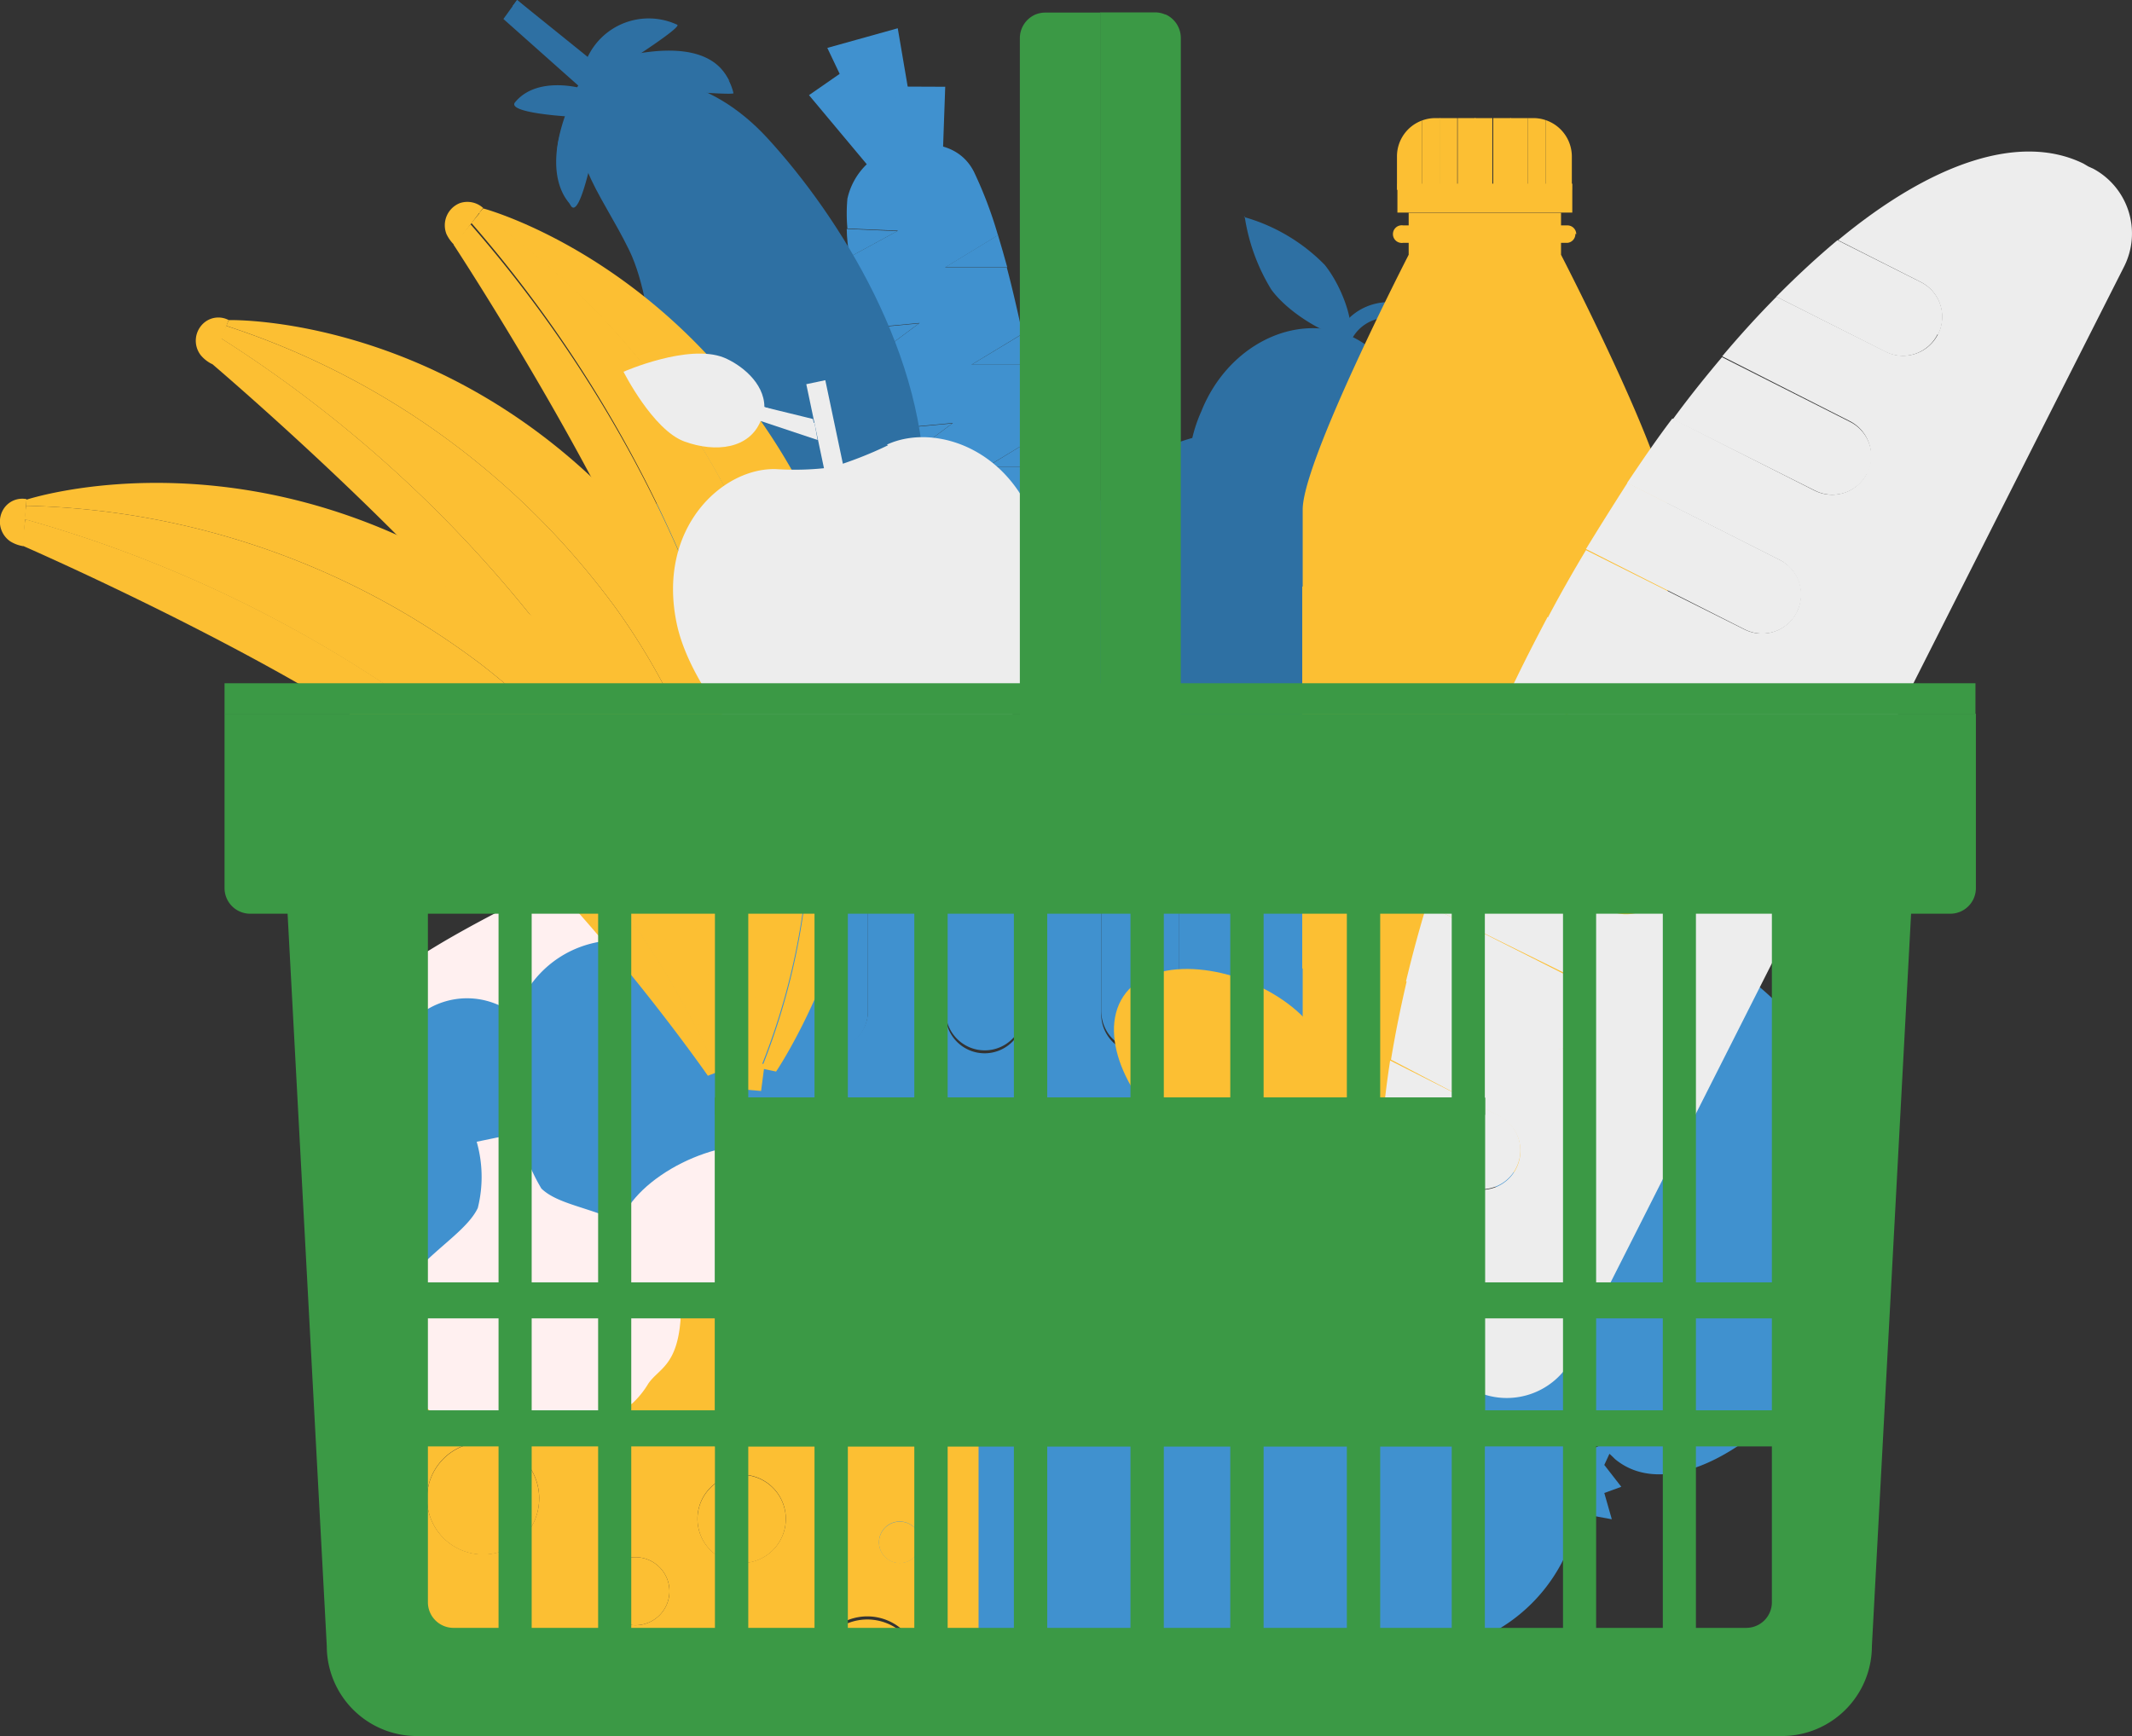 <svg xmlns="http://www.w3.org/2000/svg" xmlns:xlink="http://www.w3.org/1999/xlink" viewBox="0 0 96.56 78.64"><rect x="0" y="0" width="96.56" height="78.64" fill="#333333" stroke="none"/><defs><style>.cls-1{fill:none;}.cls-2{clip-path:url(#clip-path);}.cls-3{fill:#4091cf;}.cls-4{fill:#2e70a3;}.cls-5{fill:#fff0f0;}.cls-6{fill:#fcbf33;}.cls-7{fill:#ededed;}.cls-8{fill:#3b9945;}</style><clipPath id="clip-path" transform="translate(0 0)"><rect class="cls-1" width="96.56" height="78.64"/></clipPath></defs><g id="Layer_2" data-name="Layer 2"><g id="Reward_Points" data-name="Reward Points"><g class="cls-2"><path class="cls-3" d="M72.15,65.32c-4.75-1.15-2.86-9.17-.75-10.5.78-.5,1.88-.2,2.71-.8.51-.39,1-1.52,1.47-2a4.52,4.52,0,0,1,5.56-.87c9.19,4.65-3.22,18.93-8,14.94a4,4,0,0,0-1-.75" transform="translate(0 0)"/><path class="cls-3" d="M75,64.79c-.25-.05-1.07-.35-1.13-.66-.13-.61,1.09-1.38,1.64-1.25.92.22,2.15,1.87.57,2A9.06,9.06,0,0,1,75,64.79" transform="translate(0 0)"/><path class="cls-3" d="M71.71,58.31c0-.86.9-1,1.57-1a2.82,2.82,0,0,1,2.25.76A1.91,1.91,0,0,1,76,59.61a2.29,2.29,0,0,1-1.37,1.65c-.4.21-1.32.63-1.79.45-1-.39-1.14-2.82-1.17-3.4" transform="translate(0 0)"/><path class="cls-3" d="M79.87,56.51a.82.82,0,0,1,0-1.22c.85-.73,2.42.61,1.46,1.15,0,0-1,.47-1.46.07" transform="translate(0 0)"/><path class="cls-3" d="M20.61,50c0-3.23,3.08-6.17,8.13-8.38v4.2a1.76,1.76,0,1,0,3.52,0V40.29c1.11-.35,2.29-.68,3.53-1v6.49a1.76,1.76,0,1,0,3.52,0V38.59c1.14-.19,2.32-.37,3.52-.51v7.73a1.77,1.77,0,1,0,3.53,0V37.75c1.16-.08,2.33-.13,3.52-.16v8.22a1.77,1.77,0,1,0,3.53,0V37.59c1.19,0,2.37.08,3.52.16v8.06a1.77,1.77,0,1,0,3.53,0V38.08c1.21.14,2.38.32,3.52.51v7.22a1.77,1.77,0,1,0,3.53,0V39.32c1.23.29,2.41.62,3.52,1v5.52a1.77,1.77,0,1,0,3.53,0v-4.2c5,2.21,8.12,5.15,8.12,8.38,0,.08,0,.17,0,.25s0,.16,0,.24a3.33,3.33,0,0,1-3.33,3.25H23.94a3.34,3.34,0,0,1-3.33-3.25,1.94,1.94,0,0,1,0-.24,2.11,2.11,0,0,1,0-.25" transform="translate(0 0)"/><path class="cls-3" d="M51.65,47.58a1.77,1.77,0,0,1-1.77-1.77V37.59l1.77,0,1.76,0v8.22a1.76,1.76,0,0,1-1.76,1.77" transform="translate(0 0)"/><path class="cls-3" d="M58.7,47.58a1.77,1.77,0,0,1-1.77-1.77V37.75c1.2.09,2.38.2,3.53.33v7.73a1.76,1.76,0,0,1-1.76,1.77" transform="translate(0 0)"/><path class="cls-3" d="M37.55,47.58a1.77,1.77,0,0,1-1.77-1.77V39.32c1.13-.27,2.31-.52,3.53-.73v7.22a1.76,1.76,0,0,1-1.76,1.77" transform="translate(0 0)"/><path class="cls-3" d="M44.6,47.58a1.77,1.77,0,0,1-1.77-1.77V38.08c1.15-.13,2.33-.24,3.53-.33v8.06a1.76,1.76,0,0,1-1.76,1.77" transform="translate(0 0)"/><path class="cls-3" d="M30.5,47.58a1.76,1.76,0,0,1-1.76-1.77v-4.2c1.08-.47,2.26-.91,3.52-1.32v5.52a1.76,1.76,0,0,1-1.76,1.77" transform="translate(0 0)"/><path class="cls-3" d="M65.75,47.58A1.77,1.77,0,0,1,64,45.81V38.59c1.22.21,2.4.46,3.53.73v6.49a1.76,1.76,0,0,1-1.76,1.77" transform="translate(0 0)"/><path class="cls-3" d="M72.8,47.58A1.77,1.77,0,0,1,71,45.81V40.29c1.26.41,2.44.85,3.53,1.32v4.2a1.76,1.76,0,0,1-1.76,1.77" transform="translate(0 0)"/><path class="cls-4" d="M56.34,9.83A8.26,8.26,0,0,1,60,12c.94,1.18,1.46,3.11,1,3.25s-2.5-.88-3.42-2.13a8.84,8.84,0,0,1-1.21-3.33" transform="translate(0 0)"/><path class="cls-4" d="M60.76,15.58h0a.33.33,0,0,1-.19-.44s.9-2.16,3.78-1.23a.34.34,0,0,1,.22.44.34.34,0,0,1-.43.22c-2.25-.73-2.9.76-2.93.83a.35.35,0,0,1-.45.18" transform="translate(0 0)"/><path class="cls-4" d="M62.68,23.3a6.39,6.39,0,0,0,.61-1.16c1.17-2.91.12-6.07-2.33-7s-5.39.58-6.55,3.49A6.67,6.67,0,0,0,54,19.84a7.72,7.72,0,1,0,8.64,3.46" transform="translate(0 0)"/><path class="cls-4" d="M51.63,25.71a7.63,7.63,0,0,1,5.18-4.54,5.72,5.72,0,0,1,.36-1.25,5.9,5.9,0,0,1,4-3.63,4.85,4.85,0,0,0-5.46,3.23,5.89,5.89,0,0,0-.32,1.12,6.78,6.78,0,0,0-3.74,10.65,7.58,7.58,0,0,1,0-5.58" transform="translate(0 0)"/><path class="cls-5" d="M15.31,50.58s-.46-3.5,1.33-5.39c2.38-2.51,8.43-5,11.4-6.75A7.83,7.83,0,0,0,30.43,36s.57,3.89-2.05,6.16C26.24,44,21.13,46.5,18.51,48a11.22,11.22,0,0,0-3.2,2.62" transform="translate(0 0)"/><path class="cls-5" d="M26.92,40.18a.86.86,0,1,1,.45,1.13.86.86,0,0,1-.45-1.13" transform="translate(0 0)"/><path class="cls-5" d="M24.48,41.6a.86.86,0,0,1,1.58.69.86.86,0,1,1-1.58-.69" transform="translate(0 0)"/><path class="cls-5" d="M22.05,42.88A.86.86,0,1,1,22.5,44a.86.86,0,0,1-.45-1.13" transform="translate(0 0)"/><path class="cls-5" d="M19.58,44.45A.86.86,0,1,1,20,45.58a.87.87,0,0,1-.45-1.13" transform="translate(0 0)"/><path class="cls-5" d="M17,46a.87.87,0,0,1,1.14-.44.86.86,0,1,1-.69,1.57A.87.87,0,0,1,17,46" transform="translate(0 0)"/><path class="cls-3" d="M28.54,68.34,26.81,64,20.7,57.29a32.93,32.93,0,0,1,3.25-.8c.24.07,2.78,5.15,4.19,4.34,1.07-.61-1.48-4.64-1.27-4.78l2.89-1.89s1,5,2.25,4.71.06-5.16.06-5.16L35.46,52l-.54,7.41,1.6,5.76Z" transform="translate(0 0)"/><path class="cls-3" d="M37.56,44.53a2.19,2.19,0,0,0-2.84-1.22,2.52,2.52,0,0,0-.4.21,2.17,2.17,0,0,0-3.68-.11A4.82,4.82,0,0,0,23.35,46a3.49,3.49,0,0,0-5.52,3.78,3.63,3.63,0,0,0-3.22,5A3.65,3.65,0,0,0,17.19,57a2.45,2.45,0,0,0,.14.64,2.19,2.19,0,0,0,2.84,1.22,2.22,2.22,0,0,0,.92-.69,3.48,3.48,0,0,0,4.57-1.54,3.45,3.45,0,0,0,2.41-.05A3.54,3.54,0,0,0,30,54.68a3.5,3.5,0,0,0,2.68,0,3.44,3.44,0,0,0,1.89-1.8,3.49,3.49,0,0,0,3.49-4.8,3.38,3.38,0,0,0-.92-1.3,2.18,2.18,0,0,0,.42-2.28" transform="translate(0 0)"/><path class="cls-3" d="M17.57,50.67a2.63,2.63,0,0,0-1.06.49A2.78,2.78,0,0,0,16,55.05a2.85,2.85,0,0,0,1,.82,4.49,4.49,0,0,1,.58-5.2" transform="translate(0 0)"/><path class="cls-3" d="M21,46.3a2.68,2.68,0,0,0-1.06.48,2.76,2.76,0,0,0,.48,4.72A4.47,4.47,0,0,1,21,46.3" transform="translate(0 0)"/><path class="cls-3" d="M33.86,47.12a2.24,2.24,0,0,0-.87.41,2.28,2.28,0,0,0-.44,3.19,2.25,2.25,0,0,0,.84.67,3.68,3.68,0,0,1,.47-4.27" transform="translate(0 0)"/><path class="cls-3" d="M27.26,43.81a4.28,4.28,0,0,0-1.61.74,4.21,4.21,0,0,0-.8,5.89,4.14,4.14,0,0,0,1.54,1.23,6.76,6.76,0,0,1,.87-7.86" transform="translate(0 0)"/><path class="cls-5" d="M34.37,59.75c-2.44,1.68-4.54,1-5.77-.81s-1.13-4,1.32-5.69,6-2,7.22-.17-.32,5-2.77,6.67" transform="translate(0 0)"/><path class="cls-6" d="M53.64,51.8c2.45,1.68,4.55,1,5.78-.82s1.12-4-1.32-5.68-6-2-7.22-.17.31,5,2.76,6.67" transform="translate(0 0)"/><path class="cls-6" d="M70.7,11.54V9.64H63.8v1.9S59,20.87,59,23.08V51.89a1.21,1.21,0,0,0,1.2,1.21H74.32a1.2,1.2,0,0,0,1.2-1.21V23.08c0-2.21-4.82-11.54-4.82-11.54" transform="translate(0 0)"/><path class="cls-6" d="M70,5.44V8.57h-.8V5.35h-.8V8.57h-.81V5.35h-.8V8.57H66V5.35h-.8V8.57h-.8V5.46a1.73,1.73,0,0,0-1.13,1.62V8.6h7.92V7.08A1.74,1.74,0,0,0,70,5.44" transform="translate(0 0)"/><path class="cls-6" d="M65.22,8.57V5.35H65a1.73,1.73,0,0,0-.6.11V8.57Z" transform="translate(0 0)"/></g><rect class="cls-6" x="66.02" y="5.35" width="0.81" height="3.23"/><rect class="cls-6" x="67.63" y="5.35" width="0.8" height="3.23"/><g class="cls-2"><path class="cls-6" d="M70,8.57V5.44a1.69,1.69,0,0,0-.56-.09h-.24V8.57Z" transform="translate(0 0)"/></g><rect class="cls-6" x="63.29" y="8.32" width="7.92" height="1.31"/><g class="cls-2"><path class="cls-6" d="M62,23.43V23c0-2,4.13-10.08,4.51-10.81V10.59H65.11v.93S60.33,20.78,60.33,23V50.32H62a.91.91,0,0,1,0-.23V23.43Z" transform="translate(0 0)"/></g><rect class="cls-6" x="58.98" y="26.57" width="16.54" height="17.3"/><g class="cls-2"><path class="cls-6" d="M71.35,10.59A.4.4,0,0,1,71,11H63.55a.4.4,0,1,1,0-.79H71a.4.4,0,0,1,.39.4" transform="translate(0 0)"/><path class="cls-3" d="M71.61,67.24A7.62,7.62,0,0,1,64,74.86H46.64a7.62,7.62,0,1,1,0-15.24H64a7.62,7.62,0,0,1,7.62,7.62" transform="translate(0 0)"/></g><rect class="cls-3" x="48.28" y="59.62" width="14.08" height="15.24"/><polygon class="cls-3" points="39.86 66.45 37.3 65 37.98 66.45 37.3 67.24 37.83 67.95 37.93 68.92 39.86 68.24 39.86 66.45"/><polygon class="cls-3" points="70.63 66.36 73.24 65.1 72.66 66.36 73.43 67.35 72.66 67.63 73 68.82 70.63 68.39 70.63 66.36"/><rect class="cls-3" x="49.25" y="59.62" width="1.02" height="15.24"/><rect class="cls-3" x="60.27" y="59.62" width="1.02" height="15.24"/><polygon class="cls-3" points="39.8 8.09 36.64 4.31 38.47 3.04 40.66 7.74 39.8 8.09"/><polygon class="cls-3" points="40.61 8.77 37.47 2.17 40.66 1.28 41.81 8.03 40.61 8.77"/><polygon class="cls-3" points="41.71 9.17 40.43 3.92 42.81 3.93 42.65 8.44 41.71 9.17"/><g class="cls-2"><path class="cls-3" d="M47.9,25.8c0-.4-.08-.8-.12-1.22l-2,1.22Z" transform="translate(0 0)"/><path class="cls-3" d="M47.36,21.15c-.07-.49-.14-1-.22-1.49l-2.45,1.49Z" transform="translate(0 0)"/><path class="cls-3" d="M46.6,16.52c-.09-.47-.18-.94-.28-1.4L44,16.52Z" transform="translate(0 0)"/><path class="cls-3" d="M45.62,12.11c-.14-.51-.28-1-.42-1.46l-2.4,1.46Z" transform="translate(0 0)"/><path class="cls-3" d="M39.17,14.88c.12.43.24.87.38,1.31l2.07-1.54Z" transform="translate(0 0)"/><path class="cls-3" d="M40.74,6.65A3.09,3.09,0,0,0,38.38,9a7.41,7.41,0,0,0,0,1.35l2.29.1-2.17,1.18a30.21,30.21,0,0,0,.7,3.23l2.45-.23-2.07,1.54c.32,1,.69,2.14,1.1,3.22l2.48-.23-2,1.49c.43,1.09.88,2.18,1.35,3.22l1.75-.16-1.37,1c.57,1.23,1.13,2.37,1.67,3.39L45.86,28l-1,.75c1.24,2.26,2.28,3.72,2.7,3.62.6-.14.65-2.9.33-6.57H45.77l2-1.22c-.11-1.1-.25-2.25-.42-3.43H44.68l2.46-1.49c-.16-1.05-.34-2.11-.54-3.14H44l2.31-1.4c-.22-1-.46-2.07-.71-3H42.8l2.4-1.46a18.92,18.92,0,0,0-1.09-2.88c-.94-1.84-3.37-1.12-3.37-1.12" transform="translate(0 0)"/><path class="cls-3" d="M38.35,10.37c0,.4.06.83.12,1.28l2.17-1.18Z" transform="translate(0 0)"/><path class="cls-3" d="M40.65,19.41q.23.63.48,1.26l2-1.49Z" transform="translate(0 0)"/><path class="cls-3" d="M42.48,23.89c.13.29.26.57.38.85l1.37-1Z" transform="translate(0 0)"/><path class="cls-3" d="M44.53,28.13l.33.62,1-.74Z" transform="translate(0 0)"/><path class="cls-6" d="M35.33,58c8.15,1.74,9,6.1,9,6.1h-27Z" transform="translate(0 0)"/><path class="cls-6" d="M40.75,70.8a.94.94,0,1,1,.94-.94.94.94,0,0,1-.94.94m-7.16,0a2,2,0,1,1,2-2,2,2,0,0,1-2,2m-4.81,2.82a1.54,1.54,0,1,1,1.54-1.54,1.54,1.54,0,0,1-1.54,1.54m-6.89-3.21a2.54,2.54,0,1,1,2.53-2.54,2.54,2.54,0,0,1-2.53,2.54m22.43-6.36h-27v6.54a1.73,1.73,0,0,1,0,3.37v1.65H36.89a2.39,2.39,0,0,1,4.78,0h2.65Z" transform="translate(0 0)"/><path class="cls-6" d="M39.28,73.36a2.4,2.4,0,0,0-2.39,2.25h4.78a2.4,2.4,0,0,0-2.39-2.25" transform="translate(0 0)"/><path class="cls-6" d="M18.7,72.27a1.73,1.73,0,0,0-1.35-1.68V74a1.74,1.74,0,0,0,1.35-1.69" transform="translate(0 0)"/><path class="cls-6" d="M21.89,65.34a2.54,2.54,0,1,0,2.53,2.53,2.54,2.54,0,0,0-2.53-2.53" transform="translate(0 0)"/><path class="cls-6" d="M28.78,70.54a1.54,1.54,0,1,0,1.54,1.54,1.54,1.54,0,0,0-1.54-1.54" transform="translate(0 0)"/><path class="cls-6" d="M40.75,68.93a.94.94,0,1,0,.94.93.93.93,0,0,0-.94-.93" transform="translate(0 0)"/><path class="cls-6" d="M33.59,66.81a2,2,0,1,0,2,2,2,2,0,0,0-2-2" transform="translate(0 0)"/><path class="cls-4" d="M27,4.79c1.84-2,5.19-1.33,7.76,1.47,3.25,3.54,7.28,9.9,7.11,16.29-.14,5.19-2,9.09-5.72,9.44-6.36.61-6.57-5.21-6.41-9.2.12-3,.07-8.75-1.24-11.45S25.27,6.66,27,4.79" transform="translate(0 0)"/><path class="cls-4" d="M26.56,2.71,23.42,0,22.8.86,26.33,4s-2-.58-3,.63c-.41.49,2.45.65,2.45.65s-1.28,1.45.05,4c.47.91,1.24-3.43,1.24-3.43s3.58,2.85,3.52,2-2.05-3.91-2.05-3.91,4.71.41,4.68.28c-.7-2.87-4.85-1.38-4.85-1.38s2.54-1.62,2.3-1.72a3.06,3.06,0,0,0-4.12,1.61" transform="translate(0 0)"/><path class="cls-4" d="M31.88,25.39a6.52,6.52,0,0,0,2.84,5.16c-1.82-.07-3.37-1.88-3.53-4.19a5.06,5.06,0,0,1,.9-3.3,7.43,7.43,0,0,0-.21,2.33" transform="translate(0 0)"/><path class="cls-4" d="M28.19,3.36l.58-.18c3.14-.77,4.43.68,4.26.47s-.71-2-4.72-1.11A2.88,2.88,0,0,0,27.14,3L23.42,0l-.21.28,3.52,3a2.51,2.51,0,0,0-.8,1.12c-1.67,3.75,0,4.94.05,5A5.55,5.55,0,0,1,26.46,5c0-.08.23-.39.4-.73a3.24,3.24,0,0,0,.31.63c.65.93,3.39,3.23,3.43,3a12.39,12.39,0,0,0-1.87-4.08,1.4,1.4,0,0,0-.54-.39" transform="translate(0 0)"/><path class="cls-6" d="M1.18,22.91l0-.27S12.11,19,23.68,27.59c10.24,7.62,10,20.5,10,20.5l-.63.24A30.46,30.46,0,0,0,21.81,30.11a35.43,35.43,0,0,0-20.63-7.2" transform="translate(0 0)"/><path class="cls-6" d="M19.87,32.72a57.71,57.71,0,0,0-18.76-9.2l.07-.61a35.43,35.43,0,0,1,20.63,7.2A30.51,30.51,0,0,1,33.08,48.33l-.61.23a40.52,40.52,0,0,0-12.6-15.84" transform="translate(0 0)"/><path class="cls-6" d="M19,34.47c-6.24-4.64-18-9.76-18-9.76l.14-1.19a57.71,57.71,0,0,1,18.76,9.2,40.52,40.52,0,0,1,12.6,15.84l-.44.17S25.57,39.38,19,34.47" transform="translate(0 0)"/><path class="cls-6" d="M1.2,22.62l-.15,2.12a1.56,1.56,0,0,1-.59-.22A1.08,1.08,0,0,1,.2,23a1,1,0,0,1,1-.39" transform="translate(0 0)"/></g><polygon class="cls-6" points="32.34 48.25 32.78 49.47 33.7 48.99 33.16 47.87 32.34 48.25"/><g class="cls-2"><path class="cls-6" d="M10.25,14.76l.11-.26s11.49-.34,20.09,11.23C38.06,36,34.14,48.25,34.14,48.25l-.67,0A30.46,30.46,0,0,0,27.93,27.6,35.47,35.47,0,0,0,10.25,14.76" transform="translate(0 0)"/><path class="cls-6" d="M25.32,29.54A57.66,57.66,0,0,0,10,15.32l.24-.56A35.41,35.41,0,0,1,27.93,27.6a30.46,30.46,0,0,1,5.54,20.69l-.65.05a40.41,40.41,0,0,0-7.5-18.8" transform="translate(0 0)"/><path class="cls-6" d="M24,31C19.31,24.72,9.53,16.42,9.53,16.42l.48-1.1A57.66,57.66,0,0,1,25.32,29.54a40.59,40.59,0,0,1,7.5,18.8l-.47,0S28.86,37.56,24,31" transform="translate(0 0)"/><path class="cls-6" d="M10.36,14.49l-.76,2a1.58,1.58,0,0,1-.5-.39,1.07,1.07,0,0,1,.18-1.51,1,1,0,0,1,1.08-.09" transform="translate(0 0)"/></g><polygon class="cls-6" points="32.7 48.17 32.77 49.47 33.79 49.27 33.6 48.05 32.7 48.17"/><g class="cls-2"><path class="cls-6" d="M21.7,9.65l.18-.21S33,12.37,38,25.9c4.39,12-2.85,22.64-2.85,22.64l-.66-.14A30.51,30.51,0,0,0,35,27,35.44,35.44,0,0,0,21.7,9.65" transform="translate(0 0)"/><path class="cls-6" d="M32,28.1a58,58,0,0,0-10.65-18l.39-.47A35.44,35.44,0,0,1,35,27a30.51,30.51,0,0,1-.57,21.42l-.64-.14A40.52,40.52,0,0,0,32,28.1" transform="translate(0 0)"/><path class="cls-6" d="M30.24,29.08c-2.68-7.31-9.7-18-9.7-18l.77-.92A58,58,0,0,1,32,28.1,40.52,40.52,0,0,1,33.8,48.26l-.46-.1s-.27-11.37-3.1-19.08" transform="translate(0 0)"/><path class="cls-6" d="M21.88,9.42l-1.29,1.69a1.71,1.71,0,0,1-.37-.51,1.08,1.08,0,0,1,.61-1.4,1.06,1.06,0,0,1,1.05.22" transform="translate(0 0)"/></g><polygon class="cls-6" points="33.74 48.07 33.44 49.33 34.47 49.42 34.63 48.2 33.74 48.07"/><g class="cls-2"><path class="cls-5" d="M21.59,51.72a5.81,5.81,0,0,1,.05,3c-.65,1.38-3.33,2.55-3.71,4.56a4.52,4.52,0,0,0,2.4,5.17c.4.15.66.65,1.54.72a2.53,2.53,0,0,0,1.65-.44,2.35,2.35,0,0,0,2,.3,2,2,0,0,0,1.21-.95,3.64,3.64,0,0,0,1.9-.5,4.05,4.05,0,0,0,.73-.9c.46-.68,1.29-.79,1.46-2.86a5.05,5.05,0,0,0-1.42-3.56c-1.64-1.54-3.9-1.47-4.88-2.42a8.49,8.49,0,0,1-1-2.52Z" transform="translate(0 0)"/><path class="cls-5" d="M22.69,60.38a18.32,18.32,0,0,1,.09-4,4.69,4.69,0,0,0-1.27,4.21c.26,1.88,1.14,3.37,2.11,3.72a20,20,0,0,1-.93-3.89" transform="translate(0 0)"/><path class="cls-5" d="M28.5,58.79a11.29,11.29,0,0,0-1.33-2.51,3.47,3.47,0,0,1,2.24,2.16,3.3,3.3,0,0,1-.14,3.24,12.61,12.61,0,0,0-.77-2.89" transform="translate(0 0)"/><path class="cls-5" d="M20,60.69a12.79,12.79,0,0,1,.28-3,4,4,0,0,0-1.26,3,3.27,3.27,0,0,0,1.32,2.95,12.44,12.44,0,0,1-.34-3" transform="translate(0 0)"/><path class="cls-5" d="M25.92,59.38a19.3,19.3,0,0,0-1.41-3.74c1,.22,2.06,1.59,2.56,3.43s.26,3.56-.5,4.26a18.94,18.94,0,0,0-.65-3.95" transform="translate(0 0)"/></g><rect class="cls-7" x="37.05" y="17.25" width="0.88" height="5.24" transform="translate(-3.29 8.15) rotate(-11.88)"/><g class="cls-2"><path class="cls-7" d="M36.89,19.16l-2.27-.72c0-1.12-1.1-1.94-1.83-2.24-1.62-.65-4.55.64-4.55.64S29.57,19.48,31,20s2.94.32,3.45-.93l2.58.86Z" transform="translate(0 0)"/><polyline class="cls-7" points="37.87 21.05 37.87 21.05 37.87 21.05"/><polyline class="cls-7" points="37.64 21.1 37.64 21.1 37.64 21.1"/><path class="cls-7" d="M40.22,20.17a17.71,17.71,0,0,1-2.56,1,13,13,0,0,1-2.52.08c-2.43-.07-5.4,2.68-4.49,7,.7,3.37,5,8.3,7.69,7.74.62-.13,1.73-1.49,2.22-1.6s2.06.7,2.68.57c2.66-.56,4.64-6.82,3.93-10.18-.93-4.36-4.75-5.68-7-4.64" transform="translate(0 0)"/><path class="cls-7" d="M34.81,24a3.35,3.35,0,0,0-2.17,4.18A7.81,7.81,0,0,0,35.2,32a10.56,10.56,0,0,1-1-2.64,8.09,8.09,0,0,1,.61-5.4" transform="translate(0 0)"/><path class="cls-7" d="M29.17,17.14h0" transform="translate(0 0)"/><path class="cls-7" d="M33.94,18.7c1.63.53,3,.88,3,.88l-.12-.6L34,18.29l-.55-1.07.16,1-1.11-.26-.36-1.36.09,1.29-1.47-.35-.2-.94,0,.9-1.41-.34,1.41.46-.83.56,1-.51,1.3.43-1.23.78,1.54-.68,1.25.41L32.47,19.7Z" transform="translate(0 0)"/><path class="cls-7" d="M66.36,62.81c-2.88-1.46-4.12-5.53-3.81-11l3.75,1.9a1.76,1.76,0,1,0,1.59-3.15L63,48c.19-1.16.43-2.35.72-3.59l5.8,2.93a1.76,1.76,0,1,0,1.59-3.14L64.63,41c.33-1.11.71-2.23,1.13-3.38l6.9,3.49A1.76,1.76,0,1,0,74.25,38l-7.19-3.64c.45-1.07.93-2.14,1.44-3.22l7.34,3.71a1.76,1.76,0,1,0,1.59-3.14L70.09,28c.56-1.06,1.14-2.08,1.74-3.08L79,28.51a1.76,1.76,0,0,0,1.59-3.15l-6.9-3.48c.67-1,1.35-2,2.05-2.92l6.44,3.26a1.76,1.76,0,0,0,1.59-3.15L78,16.14q1.23-1.46,2.46-2.7l4.93,2.48A1.76,1.76,0,1,0,87,12.78l-3.75-1.9C87.47,7.38,91.48,6,94.36,7.41l.22.13.22.1a3.33,3.33,0,0,1,1.4,4.44l-2.91,5.75L74.12,55.77l-2.91,5.75A3.34,3.34,0,0,1,66.8,63l-.21-.12-.23-.1" transform="translate(0 0)"/><path class="cls-7" d="M78.21,34a1.76,1.76,0,0,1-2.37.78L68.5,31.09c.25-.52.51-1.05.78-1.58s.54-1.05.81-1.56l7.34,3.71A1.75,1.75,0,0,1,78.21,34" transform="translate(0 0)"/><path class="cls-7" d="M81.39,27.73a1.76,1.76,0,0,1-2.37.78l-7.19-3.64c.61-1,1.24-2,1.88-3l6.9,3.49a1.75,1.75,0,0,1,.78,2.36" transform="translate(0 0)"/><path class="cls-7" d="M71.85,46.61a1.76,1.76,0,0,1-2.37.77l-5.8-2.93c.27-1.13.58-2.29.94-3.47l6.45,3.26a1.76,1.76,0,0,1,.78,2.37" transform="translate(0 0)"/><path class="cls-7" d="M75,40.32a1.77,1.77,0,0,1-2.37.77l-6.9-3.48c.4-1.09.83-2.19,1.3-3.3L74.25,38A1.76,1.76,0,0,1,75,40.32" transform="translate(0 0)"/><path class="cls-7" d="M68.67,52.9a1.76,1.76,0,0,1-2.37.78l-3.75-1.9c.07-1.18.21-2.43.41-3.74l4.93,2.49a1.76,1.76,0,0,1,.78,2.37" transform="translate(0 0)"/><path class="cls-7" d="M84.57,21.44a1.76,1.76,0,0,1-2.37.78L75.76,19c.73-1,1.48-1.93,2.23-2.82l5.8,2.93a1.76,1.76,0,0,1,.78,2.37" transform="translate(0 0)"/><path class="cls-7" d="M87.75,15.15a1.76,1.76,0,0,1-2.37.78l-4.93-2.49c.93-.94,1.86-1.8,2.77-2.56L87,12.78a1.76,1.76,0,0,1,.78,2.37" transform="translate(0 0)"/></g><rect class="cls-8" x="17.46" y="63.89" width="64.71" height="1.63"/><rect class="cls-8" x="17.54" y="63.89" width="64.63" height="0.57"/><rect class="cls-8" x="17.46" y="58.09" width="64.71" height="1.63"/><rect class="cls-8" x="17.54" y="58.09" width="64.63" height="0.57"/><rect class="cls-8" x="32.38" y="49.74" width="34.88" height="15.78"/><rect class="cls-8" x="32.38" y="49.71" width="34.88" height="0.79"/><rect class="cls-8" x="22.58" y="38.24" width="1.5" height="37.9"/><rect class="cls-8" x="27.09" y="38.24" width="1.5" height="37.9"/><rect class="cls-8" x="32.38" y="38.24" width="1.51" height="37.9"/><rect class="cls-8" x="65.75" y="38.24" width="1.5" height="37.9"/><rect class="cls-8" x="70.79" y="38.24" width="1.5" height="37.9"/><rect class="cls-8" x="75.31" y="38.24" width="1.5" height="37.9"/><rect class="cls-8" x="36.89" y="38.24" width="1.51" height="37.9"/><rect class="cls-8" x="41.41" y="38.24" width="1.51" height="37.9"/><rect class="cls-8" x="45.92" y="38.24" width="1.51" height="37.9"/><rect class="cls-8" x="51.2" y="38.24" width="1.51" height="37.9"/><rect class="cls-8" x="55.72" y="38.24" width="1.51" height="37.9"/><rect class="cls-8" x="61" y="38.24" width="1.51" height="37.9"/><g class="cls-2"><path class="cls-8" d="M80.25,72.58a1.16,1.16,0,0,1-1.17,1.16H20.54a1.16,1.16,0,0,1-1.16-1.16V41.22a1.16,1.16,0,0,1,1.16-1.16H79.08a1.16,1.16,0,0,1,1.17,1.16ZM12.8,37.18l2,37.38a4.08,4.08,0,0,0,4.07,4.08H80.71a4.08,4.08,0,0,0,4.07-4.08l2-37.38Z" transform="translate(0 0)"/><path class="cls-8" d="M10.17,32.33v7.89a1.16,1.16,0,0,0,1.16,1.17h77a1.16,1.16,0,0,0,1.16-1.17V32.33Z" transform="translate(0 0)"/></g><rect class="cls-8" x="10.17" y="30.95" width="79.3" height="1.39"/><g class="cls-2"><path class="cls-8" d="M49.13.57H47.35a1.18,1.18,0,0,0-.46.09,1.17,1.17,0,0,0-.7,1.07V37.18a1.16,1.16,0,0,0,1.17,1.16h2.48l0-37.77Z" transform="translate(0 0)"/><path class="cls-8" d="M52.78.66a1.19,1.19,0,0,0-.46-.1H49.83l0,37.77h2.48a1.17,1.17,0,0,0,1.17-1.17l0-35.44a1.17,1.17,0,0,0-.7-1.07" transform="translate(0 0)"/><path class="cls-8" d="M48.39,35a1.46,1.46,0,0,0,1.46,1.47V33.58A1.46,1.46,0,0,0,48.39,35" transform="translate(0 0)"/><path class="cls-8" d="M51.31,35a1.46,1.46,0,0,0-1.46-1.46v2.93A1.46,1.46,0,0,0,51.31,35" transform="translate(0 0)"/><path class="cls-8" d="M48.83,35a1.28,1.28,0,0,1,.77-1.18,1.21,1.21,0,0,0-1,1.18,1.23,1.23,0,0,0,1,1.19A1.29,1.29,0,0,1,48.83,35" transform="translate(0 0)"/></g></g></g></svg>